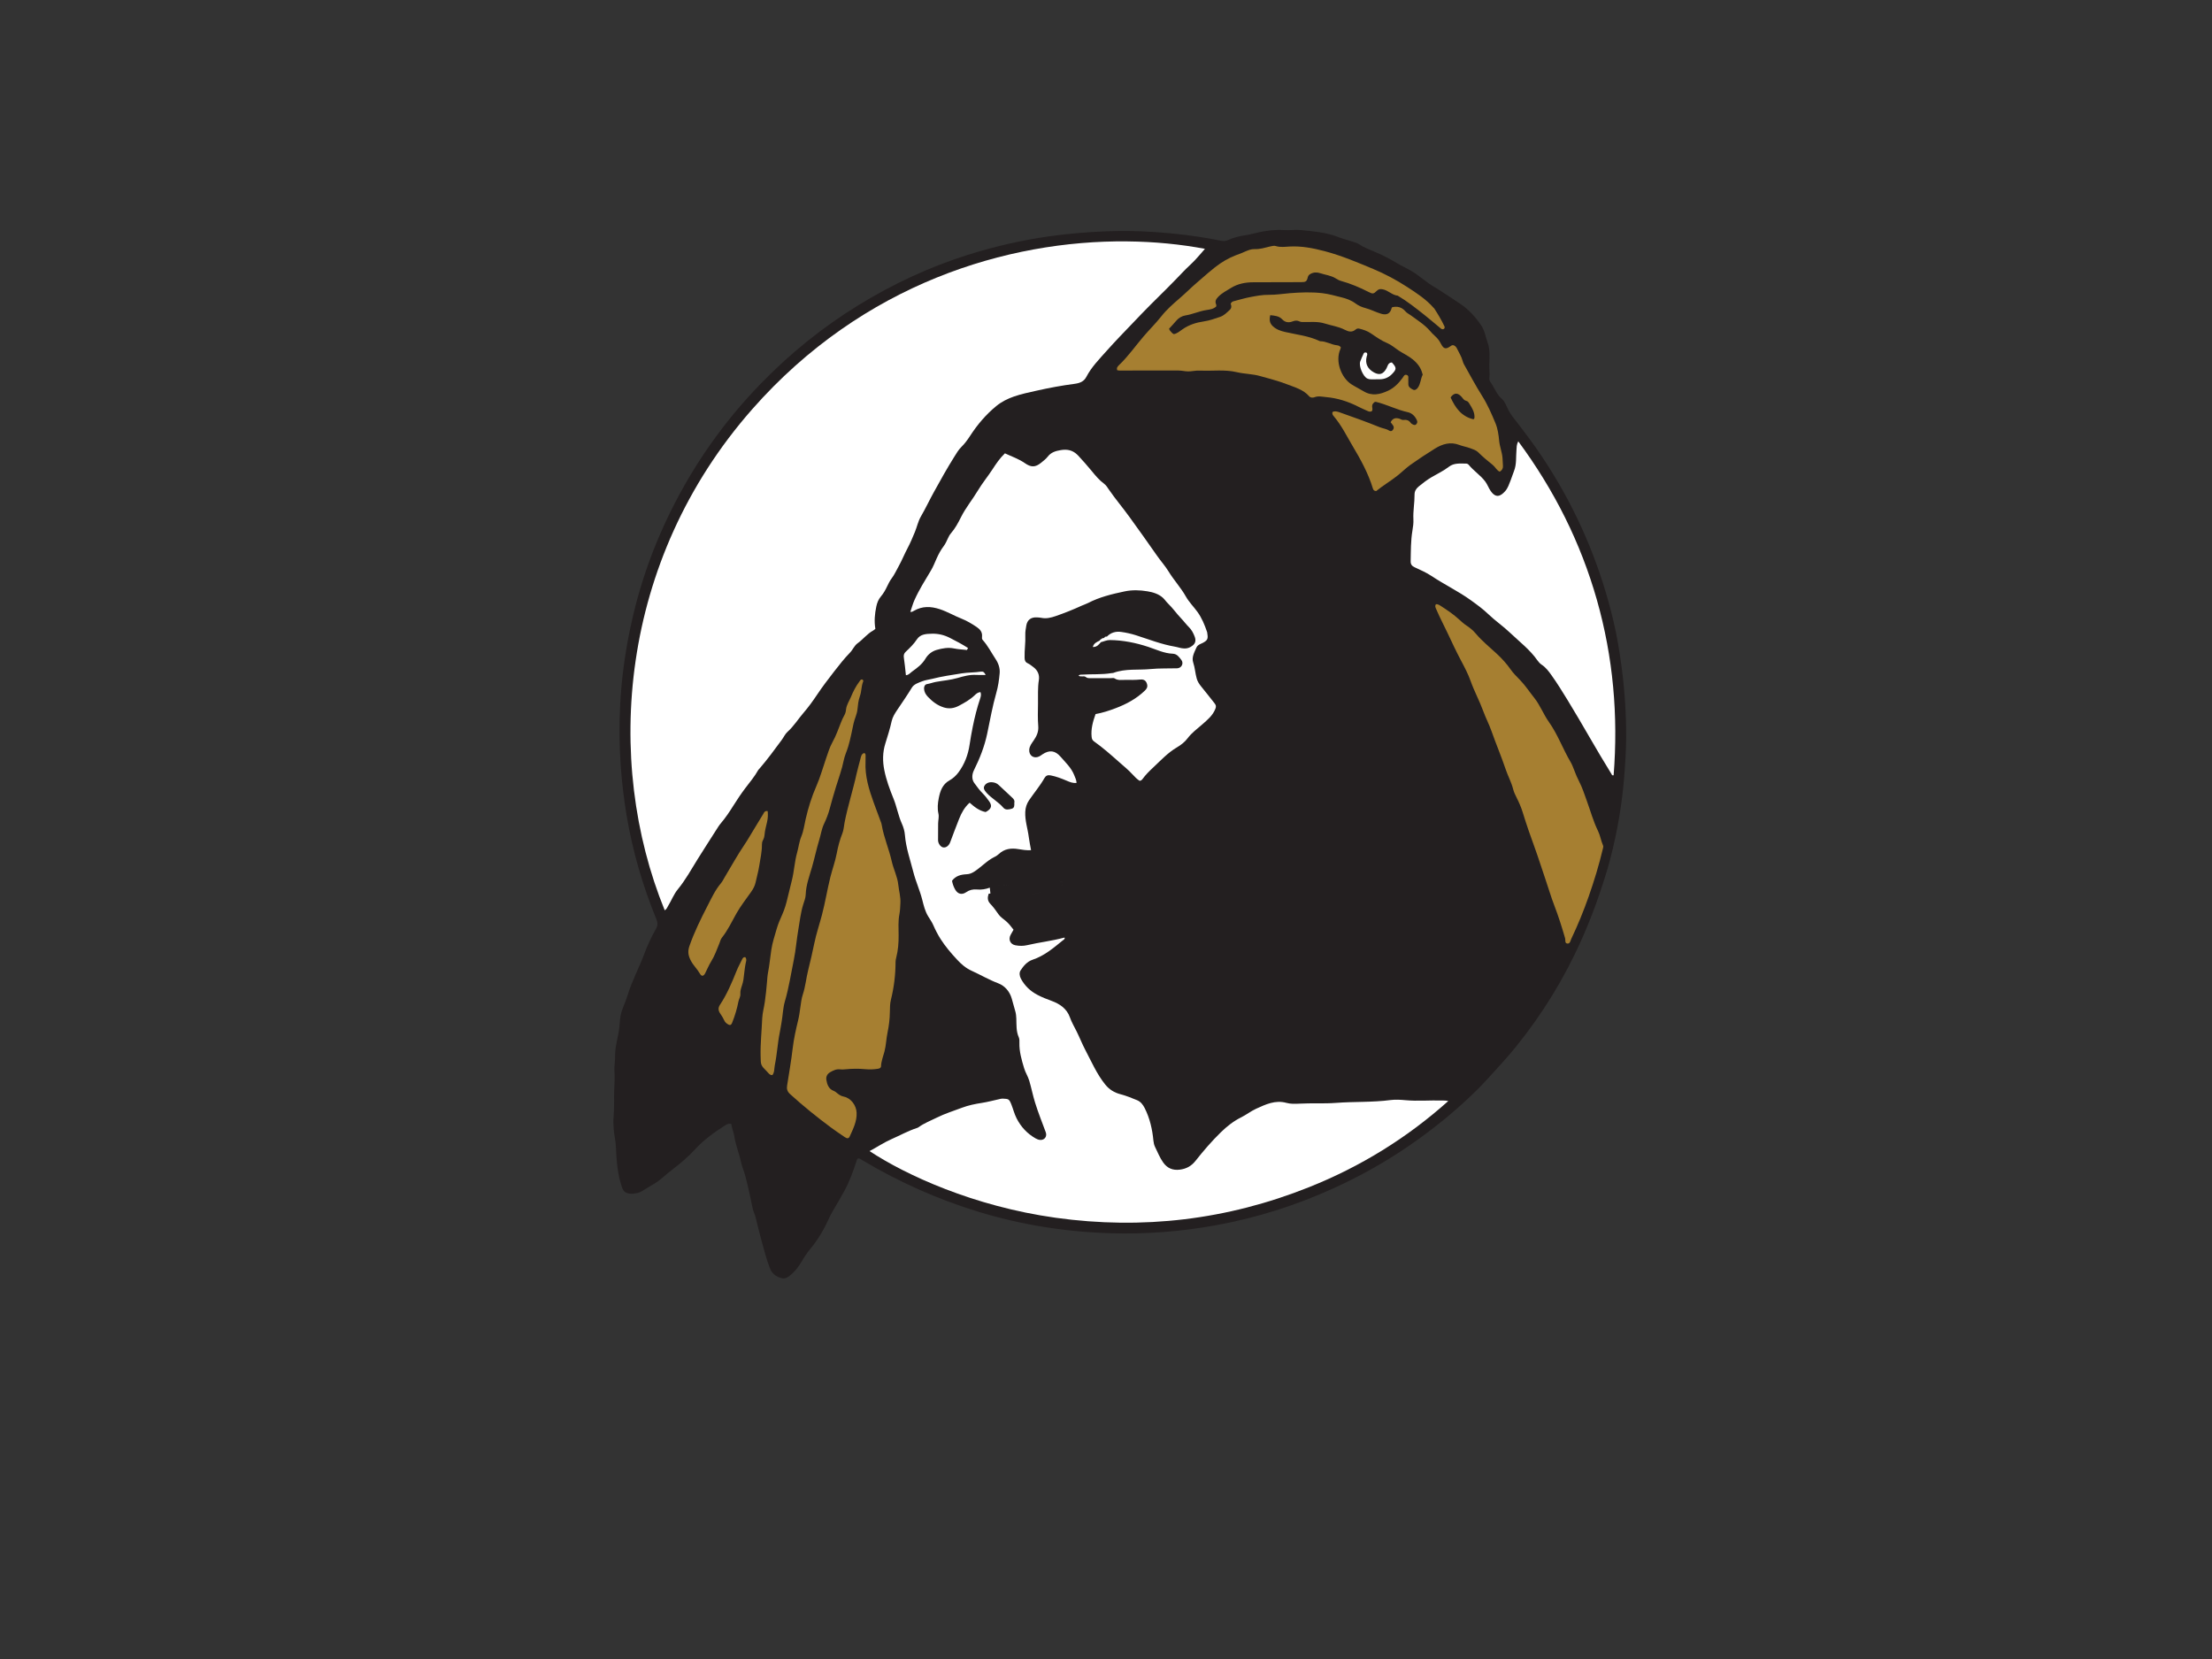 <svg clip-rule="evenodd" fill-rule="evenodd" stroke-linejoin="round" stroke-miterlimit="1.414" viewBox="0 0 8 6" xmlns="http://www.w3.org/2000/svg"><rect x="0" y="0" width="8" height="6" fill="#333333" stroke="none"/><g fill-rule="nonzero" transform="matrix(.041 0 0 -.041 -10.521 7.31)"><path d="m399.68 119.242c.257-1.996.383-4 .374-6.007-.006-1.18-.082-2.359-.178-3.536-.196-2.388-.597-4.741-1.194-7.059-.286-1.114-.643-2.207-1.014-3.297-.451-1.331-.969-2.632-1.536-3.913-1.52-3.421-3.464-6.586-5.817-9.493-.564-.699-1.17-1.366-1.774-2.033-.546-.599-1.087-1.204-1.664-1.773-1.809-1.791-3.78-3.392-5.876-4.839-2.12-1.464-4.356-2.721-6.698-3.791-3.36-1.534-6.855-2.643-10.493-3.299-3.05-.551-6.123-.789-9.218-.695-3.97.122-7.868.732-11.677 1.895-3.606 1.099-7.018 2.63-10.255 4.559-.111.067-.214.159-.355.154-.1-.063-.114-.167-.148-.265-.295-.894-.615-1.781-1.068-2.611-.333-.608-.682-1.205-1.033-1.802-.277-.472-.477-.98-.734-1.462-.364-.684-.787-1.316-1.279-1.906-.266-.32-.49-.664-.697-1.022-.297-.514-.658-.976-1.138-1.338-.229-.17-.442-.23-.73-.141-.475.144-.788.411-.967.884-.285.746-.484 1.515-.695 2.282-.201.74-.388 1.483-.567 2.228-.054.231-.178.43-.228.665-.201.963-.408 1.928-.652 2.882-.113.439-.307.861-.403 1.308-.161.762-.472 1.484-.586 2.261-.052.358-.224.695-.25 1.059-.236.083-.41-.024-.563-.12-.974-.616-1.899-1.287-2.686-2.15-.564-.617-1.216-1.161-1.88-1.678-.349-.272-.695-.549-1.026-.843-.39-.348-.85-.586-1.292-.852-.275-.167-.528-.372-.861-.438-.22-.045-.423-.091-.652-.056-.427.065-.571.196-.706.595-.396 1.172-.477 2.383-.529 3.605-.02.497-.157.987-.189 1.488-.022.353-.049.702-.016 1.053.074.78.031 1.562.057 2.34.022.59.063 1.176.022 1.769-.027.405.067.819.058 1.233-.021.889.282 1.732.379 2.604.033.318.042.64.096.958.111.648.438 1.216.623 1.835.388 1.286 1.031 2.469 1.499 3.722.277.749.619 1.464 1.011 2.157.153.272.168.524.042.832-1.218 2.974-2.113 6.042-2.641 9.216-.242 1.455-.412 2.917-.516 4.392-.124 1.783-.135 3.567-.044 5.35.118 2.287.43 4.551.902 6.793.647 3.074 1.615 6.042 2.915 8.902 1.164 2.561 2.55 4.996 4.175 7.295 1.316 1.861 2.763 3.612 4.347 5.247 2.61 2.697 5.504 5.043 8.708 7.007 3.038 1.862 6.24 3.355 9.635 4.423 2.314.729 4.669 1.274 7.072 1.618 1.696.242 3.401.388 5.112.454 1.36.054 2.723.035 4.077-.051 2.047-.13 4.083-.376 6.096-.788.211-.042.39-.018.594.074.48.222.996.34 1.523.42.419.063.829.188 1.247.273.701.146 1.403.231 2.126.183.512-.035 1.033.05 1.541-.002 1.106-.112 2.229-.203 3.268-.613.555-.218 1.135-.329 1.684-.553.168-.068.296-.187.453-.266.39-.2.796-.36 1.198-.532.652-.278 1.279-.607 1.885-.974.364-.222.756-.394 1.129-.605.595-.334 1.105-.782 1.656-1.174.255-.181.525-.327.788-.491.671-.425 1.325-.874 1.987-1.311.741-.488 1.33-1.149 1.833-1.889.309-.454.375-.985.556-1.48.233-.641.185-1.307.161-1.961-.015-.412.058-.823 0-1.235-.02-.146.074-.286.157-.408.316-.462.498-1.011.943-1.392.286-.244.388-.614.556-.935.109-.209.226-.413.37-.599.532-.688 1.059-1.381 1.577-2.081.728-.989 1.406-2.006 2.044-3.052 2.46-4.028 4.214-8.345 5.303-12.935.334-1.406.56-2.835.746-4.269" fill="#231f20"/><g transform="matrix(.8 0 0 -.8 310.71 158.01)"><path d="m72.748 1.758c-.101.012-.207.036-.309.061-.57.136-1.132.319-1.726.295-.386-.014-.719.134-1.059.273-.17.069-.333.157-.506.217-.77.266-1.501.601-2.177 1.061-.948.646-1.781 1.432-2.653 2.173-.64.55-1.232 1.152-1.875 1.702-.711.612-1.431 1.24-2.006 1.972-.615.781-1.323 1.475-1.968 2.229-.904 1.057-1.704 2.211-2.721 3.177-.143.137-.288.301-.18.555.082.01.171.031.258.031 1.994-.001 3.987-.006 5.982-.006.35 0 .707-.006 1.049.051.335.059.669.066.992.016.314-.046.623-.071.934-.055 1.321.058 2.651-.139 3.969.174.85.202 1.737.188 2.594.436.985.282 1.98.525 2.935.898.864.337 1.794.579 2.445 1.322.155.174.401.18.575.112.436-.175.879-.055 1.293-.02 1.235.109 2.414.476 3.523 1.045.343.177.7.324 1.051.486.155.072.31.117.469.018.127-.176.032-.361.031-.541 0-.234.147-.365.308-.483.047 0 .083-.008.12.002 1.197.289 2.299.878 3.511 1.139.453.096.802.442 1 .895.082.182.035.332-.09.451-.126.12-.278.055-.41-.022-.062-.037-.135-.075-.174-.132-.197-.302-.478-.382-.816-.338-.159.021-.278-.087-.414-.131-.476-.153-.783-.03-.994.387.097.127.212.25.293.392.084.155.063.319-.057.465-.114.141-.256.149-.392.064-.335-.211-.732-.243-1.088-.392-1.433-.584-2.894-1.1-4.352-1.615-.264-.093-.554-.185-.812-.043-.069.245.06.371.164.494.838.991 1.404 2.162 2.06 3.265.885 1.484 1.72 3.002 2.227 4.67.046.153.118.271.363.289.714-.59 1.557-1.081 2.322-1.685.508-.398.966-.862 1.491-1.235.871-.618 1.765-1.203 2.671-1.767.824-.511 1.705-.775 2.68-.402.393.15.82.217 1.215.365.305.115.633.211.873.449.511.504 1.06.964 1.619 1.408.273.22.407.576.754.729.245-.15.374-.348.355-.639-.02-.294-.028-.589-.05-.883-.052-.646-.309-1.247-.369-1.892-.063-.66-.155-1.327-.409-1.938-.43-1.036-.873-2.061-1.48-3.019-.716-1.133-1.343-2.326-2.004-3.494-.063-.112-.1-.235-.135-.358-.129-.487-.411-.903-.621-1.352-.079-.163-.219-.352-.451-.375-.04.007-.079.015-.119.02-.046.03-.095.056-.139.086-.525.376-.761.321-1.066-.268-.165-.315-.36-.591-.627-.824-.209-.182-.4-.384-.58-.594-.608-.7-1.395-1.18-2.127-1.722-.189-.139-.416-.237-.571-.422-.4-.471-.897-.598-1.472-.459-.029.05-.055.081-.061.113-.151.601-.546.778-1.133.61-.602-.174-1.154-.478-1.759-.635-.4-.103-.77-.269-1.096-.514-.469-.349-1.006-.538-1.563-.674-.691-.171-1.375-.367-2.093-.453-1.197-.137-2.391-.092-3.584.004-.768.063-1.531.188-2.307.18-.7-.01-1.391.121-2.074.254-.594.112-1.176.291-1.762.441-.144.036-.282.081-.371.295.097.207.118.465-.099.669-.324.298-.633.627-1.061.77-.591.201-1.178.413-1.805.503-.841.123-1.637.373-2.353.875-.291.203-.582.463-.949.528-.194-.076-.283-.251-.418-.377-.048-.046-.064-.126-.108-.221.26-.286.529-.561.772-.857.275-.333.645-.545 1.033-.608.786-.125 1.51-.467 2.295-.59.383-.06.807-.108 1.103-.406 0-.081.017-.147-.004-.191-.161-.355-.052-.582.223-.867.411-.42.915-.674 1.396-.971.758-.471 1.598-.631 2.481-.631 1.756 0 3.511-.004 5.266-.014.516 0 .617-.071.732-.543.046-.18.135-.273.295-.363.351-.199.725-.195 1.072-.08.57.19 1.186.244 1.717.576.175.111.372.221.592.281 1.051.292 2.048.716 3.019 1.209.46.237.562.234.918-.125.197-.196.373-.212.641-.164.612.109 1.038.642 1.664.702 1.045.617 1.991 1.372 2.941 2.121.605.478 1.187.986 1.784 1.478.027.025.055.048.088.065.087.043.184.057.265.004.11-.069.115-.197.067-.295-.319-.68-.703-1.32-1.112-1.952-.02-.03-.052-.052-.078-.08-.834-.953-1.891-1.636-2.936-2.314-1.171-.76-2.412-1.42-3.705-1.963-1.764-.737-3.527-1.486-5.379-1.973-1.258-.33-2.531-.581-3.86-.509-.495.025-1.018.106-1.527-.055-.091-.029-.19-.031-.291-.019zm17.959 39.508c-.164.243-.01.449.082.664.358.848.798 1.659 1.188 2.493.476 1.016.953 2.033 1.478 3.027.395.749.793 1.49 1.078 2.295.399 1.125.976 2.176 1.385 3.301.272.752.657 1.478.92 2.23.5 1.421 1.09 2.809 1.572 4.236.248.729.623 1.403.811 2.157.081.313.225.618.373.912.274.54.516 1.097.691 1.672.393 1.285.835 2.551 1.295 3.81.419 1.141.772 2.299 1.17 3.447.342.989.632 1.999 1.008 2.977.457 1.185.84 2.395 1.191 3.615.06.206-.068.565.268.584.285.018.316-.316.412-.521.726-1.514 1.356-3.066 1.914-4.649.61-1.74 1.147-3.499 1.572-5.293.033-.128.067-.244.01-.373-.225-.506-.296-1.065-.541-1.566-.529-1.073-.837-2.23-1.246-3.348-.259-.707-.483-1.431-.832-2.101-.215-.41-.387-.835-.551-1.264-.12-.31-.238-.625-.406-.91-.851-1.437-1.407-3.029-2.387-4.407-.602-.845-.963-1.846-1.623-2.671-.517-.645-.965-1.339-1.545-1.94-.365-.381-.755-.752-1.062-1.195-.433-.621-.95-1.186-1.5-1.699-.794-.742-1.648-1.417-2.348-2.258-.285-.339-.627-.618-1.002-.865-.288-.192-.553-.426-.808-.661-.627-.58-1.33-1.051-2.043-1.511-.152-.098-.314-.199-.524-.188zm-63.271 8.303c-.182-.019-.232.137-.318.25-.395.52-.679 1.106-.926 1.697-.185.437-.469.847-.526 1.33-.027.243-.067.459-.195.674-.147.25-.261.521-.369.791-.291.726-.544 1.469-.928 2.153-.325.585-.511 1.218-.728 1.847-.346 1.008-.627 2.031-1.057 3.014-.511 1.16-.887 2.369-1.174 3.609-.15.645-.226 1.313-.478 1.928-.243.586-.306 1.213-.475 1.815-.275.975-.318 1.993-.558 2.974-.162.661-.332 1.318-.485 1.981-.143.623-.319 1.246-.586 1.839-.231.518-.459 1.038-.617 1.588-.217.758-.468 1.497-.59 2.287-.13.834-.197 1.681-.361 2.512-.069.351-.091.728-.121 1.096-.055.711-.136 1.424-.233 2.133-.083.62-.265 1.231-.293 1.853-.058 1.379-.207 2.756-.177 4.143.021 1.005-.004 1.011.713 1.724.16.163.288.4.589.381.249-.327.19-.738.266-1.105.248-1.19.301-2.408.547-3.598.081-.395.136-.798.207-1.193.129-.744.143-1.503.355-2.231.439-1.502.672-3.05.985-4.58.224-1.092.303-2.214.494-3.314.16-.922.258-1.859.533-2.76.114-.368.272-.743.283-1.119.035-1.049.403-2.024.688-3.004.291-1.008.502-2.035.807-3.037.177-.58.262-1.199.517-1.741.261-.551.485-1.118.635-1.691.207-.8.446-1.588.683-2.381.294-.977.663-1.938.862-2.945.104-.526.341-1.01.494-1.522.256-.847.404-1.716.598-2.576.113-.504.359-.969.418-1.484.055-.514.099-1.024.277-1.514.19-.515.142-1.089.359-1.602.03-.076.008-.184-.115-.222zm.248 8.109c-.312.065-.37.365-.428.61-.133.555-.307 1.1-.427 1.652-.393 1.813-.977 3.578-1.329 5.4-.076.398-.094.816-.24 1.186-.288.724-.483 1.46-.625 2.225-.166.885-.485 1.737-.703 2.611-.344 1.39-.57 2.813-.935 4.197-.273 1.03-.617 2.041-.832 3.09-.203.991-.431 1.976-.676 2.957-.224.894-.301 1.818-.592 2.693-.153.458-.204.934-.272 1.411-.068.471-.126.949-.24 1.414-.251 1.035-.484 2.067-.609 3.132-.159 1.368-.4 2.729-.613 4.09-.062.377.024.66.322.934 1.446 1.319 2.967 2.543 4.537 3.707.49.36.996.703 1.5 1.043.272.182.433.169.547-.078.376-.837.804-1.656.758-2.623-.034-.785-.619-1.598-1.389-1.758-.29-.06-.515-.185-.725-.363-.13-.109-.254-.213-.414-.276-.556-.212-.73-.715-.808-1.22-.049-.318.071-.64.418-.836.343-.194.673-.368 1.089-.317.18.024.371.015.553-.004.728-.071 1.456-.089 2.186-.019.476.044.955.038 1.431-.041.178-.028.343-.08.352-.283.021-.559.234-1.077.375-1.608.185-.697.196-1.418.344-2.119.157-.742.244-1.488.254-2.248.006-.46.01-.932.121-1.373.338-1.365.504-2.745.507-4.15 0-.169.035-.327.077-.489.206-.808.269-1.626.261-2.464-.006-.77-.062-1.546.088-2.315.076-.395.085-.805.108-1.209.041-.686-.158-1.348-.231-2.021-.094-.907-.526-1.718-.724-2.6-.3-1.34-.864-2.613-1.098-3.975-.011-.073-.022-.146-.047-.216-.28-.755-.567-1.509-.84-2.27-.526-1.452-.979-2.919-.906-4.494.011-.223.011-.444.006-.666-.003-.104.021-.224-.131-.316zm-10.869 6.405c-.166.046-.223.215-.289.326-.326.554-.662 1.107-1.002 1.648-.346.552-.661 1.133-1.031 1.678-.795 1.172-1.479 2.416-2.209 3.631-.134.22-.243.462-.406.656-.64.755-1.051 1.653-1.495 2.514-.737 1.437-1.455 2.883-1.99 4.422-.229.653-.103 1.135.18 1.658.27.504.699.899.982 1.4.18.317.395.283.569-.047.223-.425.396-.878.65-1.283.395-.63.639-1.326.916-2.008.09-.22.132-.449.287-.646.643-.806 1.078-1.744 1.58-2.635.474-.841 1.064-1.594 1.616-2.375.241-.339.428-.675.517-1.08.131-.61.304-1.213.401-1.83.122-.778.303-1.553.296-2.348 0-.167.029-.316.112-.472.095-.174.155-.381.172-.579.041-.497.177-.973.287-1.455.088-.381.104-.76.064-1.173-.084-.019-.151-.017-.207-.002zm-2.266 16.104c-.168-.017-.26.068-.32.189-.215.448-.459.88-.646 1.346-.513 1.28-1.052 2.555-1.817 3.711-.242.365-.185.665.02.963.181.258.339.525.47.806.065.139.167.242.292.328.288.205.433.193.558-.121.303-.753.535-1.532.69-2.326.055-.291.241-.541.214-.851-.025-.319.076-.619.174-.916.069-.212.13-.426.162-.643.084-.583.126-1.171.235-1.754.043-.229.172-.499-.032-.732z" fill="#a67f31"/><path d="m56.65 1.262c-13.163-.128-29.127 4.644-41.32 18.492-14.731 16.727-16.367 38.823-9.662 55.266.22-.125.268-.312.365-.467.379-.61.626-1.298 1.088-1.857.843-1.029 1.48-2.193 2.178-3.316.659-1.06 1.342-2.104 2.01-3.161.177-.282.352-.567.566-.818.516-.607.953-1.267 1.373-1.937.414-.659.844-1.302 1.311-1.92.487-.648 1.017-1.263 1.414-1.979.041-.076.12-.135.177-.205.862-1.002 1.64-2.068 2.424-3.131.218-.294.369-.65.633-.887.694-.621 1.174-1.413 1.775-2.107.538-.621 1.022-1.295 1.483-1.982.591-.888 1.243-1.737 1.894-2.577.555-.715 1.114-1.426 1.742-2.072.312-.321.473-.77.836-1.029.603-.43 1.049-1.04 1.709-1.399.095-.051.177-.132.25-.189-.147-.865-.062-1.665.104-2.465.086-.406.227-.777.498-1.096.289-.338.505-.723.697-1.128.142-.298.29-.602.489-.866.313-.416.522-.886.773-1.336.37-.663.647-1.366 1.002-2.031.302-.572.547-1.163.795-1.76.234-.563.351-1.176.656-1.699.52-.893.954-1.832 1.455-2.732.721-1.306 1.444-2.607 2.239-3.871.235-.375.454-.758.773-1.071.371-.365.675-.781.957-1.214.806-1.244 1.755-2.368 2.902-3.305.574-.469 1.24-.802 1.94-1.045.799-.279 1.627-.447 2.455-.635 1.402-.316 2.817-.58 4.238-.765.591-.079 1.025-.258 1.295-.776.56-1.074 1.405-1.928 2.195-2.818.969-1.085 1.981-2.135 2.991-3.184.626-.648 1.244-1.313 1.886-1.945 1.234-1.218 2.465-2.436 3.657-3.693.392-.414.83-.786 1.222-1.2.403-.422.773-.873 1.119-1.269-2.658-.5-5.546-.791-8.584-.82zm43.131 22.045c-.197.389-.172.664-.195.938-.069.785.029 1.592-.274 2.347-.131.327-.23.665-.359.989-.171.425-.307.883-.617 1.228-.492.55-1.029.831-1.625-.07-.213-.32-.334-.683-.563-.99-.52-.7-1.271-1.168-1.82-1.84-.073-.088-.182-.145-.289-.145-.656-.002-1.336-.092-1.908.352-.588.455-1.257.766-1.895 1.139-.512.3-.976.661-1.433 1.035-.293.242-.458.525-.456.902.008.903-.173 1.799-.127 2.709.022.42-.038.847-.109 1.266-.185 1.116-.169 2.238-.193 3.363-.006.365.156.534.447.67.633.297 1.271.571 1.861.961 1.409.94 2.946 1.674 4.328 2.67.677.487 1.354.98 1.94 1.547.762.73 1.631 1.318 2.391 2.045 1.037.988 2.19 1.86 3.021 3.054.125.179.285.348.465.467.46.303.781.741 1.084 1.166.629.88 1.197 1.805 1.764 2.727 1.648 2.687 3.163 5.457 4.83 8.134.052.085.075.223.25.153.515-6.553-.049-13.007-1.85-19.342-1.8-6.329-4.705-12.11-8.668-17.475zm-49.904.928c-.172-.005-.35.01-.537.041-.556.092-1.07.238-1.442.723-.198.258-.474.463-.73.675-.639.522-1.116.511-1.791.039-.684-.476-1.471-.737-2.197-1.08-.582.559-.993 1.181-1.385 1.786-.515.787-1.115 1.512-1.598 2.32-.596.996-1.346 1.898-1.863 2.939-.313.627-.641 1.239-1.104 1.77-.143.166-.249.362-.341.568-.134.296-.271.601-.465.858-.315.415-.555.864-.768 1.338-.201.45-.384.923-.633 1.339-.636 1.063-1.298 2.11-1.808 3.243-.19.421-.31.875-.465 1.32.18.029.295-.057.398-.117.929-.537 1.866-.507 2.866-.174.828.275 1.573.719 2.375 1.037.607.237 1.151.572 1.687.93.37.25.629.562.58 1.052-.011.123-.026.256.072.367.572.635.954 1.398 1.42 2.102.317.476.502 1.013.453 1.566-.063.733-.17 1.474-.373 2.178-.422 1.475-.685 2.982-1 4.479-.297 1.423-.822 2.743-1.462 4.037-.234.47-.26 1.015.042 1.422.292.39.576.799.932 1.148.26.259.489.558.701.858.337.473.262.788-.228 1.099-.06.04-.129.07-.168.088-.713-.148-1.241-.574-1.756-1.031-.569.515-.902 1.131-1.16 1.785-.343.857-.662 1.722-.987 2.586-.143.381-.468.618-.777.558-.282-.056-.554-.43-.557-.792-.005-.61-.004-1.221.008-1.831.006-.37.115-.755.033-1.101-.131-.58-.073-1.146.036-1.699.155-.784.4-1.531 1.185-1.965.384-.215.717-.52.988-.881.674-.908 1.061-1.935 1.227-3.049.101-.674.219-1.344.355-2.014.21-1.028.462-2.046.799-3.043.079-.235.15-.483.047-.742-.297.012-.483.192-.646.348-.509.487-1.114.824-1.727 1.15-.536.284-1.09.374-1.697.178-.69-.224-1.223-.633-1.715-1.148-.259-.272-.421-.548-.438-.92-.01-.254.108-.464.34-.5.329-.054.636-.177.961-.237.798-.147 1.607-.204 2.395-.433.663-.194 1.347-.382 2.06-.338.321.021.645.004 1.035.004-.127-.296-.286-.404-.504-.369-.711.113-1.44.08-2.144.195-1.089.177-2.187.329-3.258.605-.356.09-.726.126-1.072.26-.43.165-.922.323-1.152.701-.512.839-1.065 1.644-1.614 2.457-.256.379-.514.784-.613 1.227-.185.841-.445 1.664-.701 2.482-.31.987-.31 1.969-.113 2.942.215 1.084.604 2.13 1.019 3.152.359.893.516 1.849.908 2.727.183.405.309.829.344 1.275.114 1.409.587 2.738.934 4.094.263 1.037.72 2.013.98 3.051.158.623.305 1.251.65 1.816.189.313.405.609.555.951.236.539.506 1.066.822 1.563.517.809 1.137 1.536 1.793 2.242.478.517.967.948 1.625 1.248.983.446 1.911.995 2.932 1.381.733.275 1.271.916 1.488 1.689.129.458.25.922.387 1.379.081.27.106.542.117.821.023.696-.026 1.4.272 2.066.081.185.074.395.068.6-.026.975.247 1.892.522 2.812.143.48.423.895.566 1.377.236.798.394 1.616.639 2.406.342 1.108.779 2.185 1.179 3.274.167.455-.125.867-.601.847-.189-.01-.361-.081-.524-.173-.921-.524-1.613-1.27-2.093-2.215-.245-.482-.371-1.007-.567-1.504-.261-.668-.337-.626-.978-.666-.125-.006-.256.037-.381.064-.63.137-1.255.308-1.893.407-.749.116-1.484.263-2.193.531-.948.359-1.917.658-2.824 1.113-.662.329-1.354.592-1.956 1.029-.06.044-.129.075-.199.098-.97.313-1.856.813-2.785 1.219-.845.37-1.606.887-2.434 1.326 4.002 2.639 11.478 6.09 20.512 7.35 9.604 1.337 18.931.23 27.943-3.37 5.67-2.262 10.792-5.416 15.357-9.5-.267-.061-.517-.055-.769-.06-1.31-.028-2.62.087-3.928-.031-.554-.048-1.114-.09-1.662-.018-1.997.265-4.014.16-6.019.313-1.34.103-2.693.011-4.04.085-.478.025-.967.043-1.431-.087-1.228-.338-2.286.167-3.34.648-.569.259-1.07.658-1.629.938-.857.422-1.593 1.005-2.265 1.662-1.004.98-1.919 2.044-2.788 3.144-.448.568-.995.876-1.72.971-.798.101-1.395-.156-1.848-.793-.375-.529-.607-1.132-.892-1.707-.104-.21-.158-.459-.182-.694-.12-1.257-.392-2.466-.967-3.601-.192-.376-.44-.695-.824-.858-.591-.246-1.194-.491-1.813-.654-.691-.177-1.251-.515-1.695-1.06-.94-1.158-1.521-2.523-2.207-3.823-.351-.667-.628-1.376-.963-2.052-.251-.512-.55-1.004-.736-1.541-.345-.983-1.139-1.502-2.024-1.825-.535-.197-1.054-.397-1.56-.664-.793-.417-1.402-.998-1.824-1.787-.16-.3-.195-.664-.041-.9.326-.505.736-.991 1.339-1.19 1.278-.426 2.273-1.278 3.291-2.103.1-.079.247-.144.252-.311-.032-.011-.052-.025-.068-.021-1.351.37-2.746.517-4.109.838-.409.096-.845.086-1.266.008-.58-.107-.815-.656-.517-1.176.102-.174.197-.347.308-.541-.272-.354-.535-.702-.881-.987-.27-.221-.581-.428-.773-.707-.281-.413-.577-.813-.918-1.173-.326-.345-.303-.711-.172-1.1.065-.011.13-.022.193-.025h.002l-.07-.645c-.451.169-.932.248-1.414.201-.446-.041-.82.047-1.195.303-.472.324-.929.198-1.209-.297-.168-.295-.283-.618-.348-.965.4-.543.984-.693 1.598-.72.317-.012.564-.111.82-.27.672-.422 1.219-1.007 1.891-1.43.28-.178.596-.289.843-.523.615-.586 1.354-.687 2.162-.551.447.074.899.152 1.403.119-.09-.503-.19-.968-.25-1.437-.117-.931-.435-1.828-.389-2.789.024-.488.159-.897.422-1.286.555-.815 1.198-1.57 1.689-2.431.158-.278.36-.367.688-.305.621.118 1.202.347 1.779.592.335.141.671.288 1.078.236-.016-.327-.156-.585-.259-.855-.322-.814-.955-1.396-1.508-2.033-.599-.693-1.229-.768-1.996-.258-.123.084-.241.176-.373.238-.584.271-1.124-.11-1.082-.746.027-.415.283-.717.496-1.033.323-.478.549-.947.498-1.569-.069-.825-.039-1.661-.028-2.49.014-.866-.045-1.731.096-2.597.088-.55-.12-1.061-.594-1.415-.206-.155-.41-.324-.638-.433-.284-.134-.336-.331-.342-.617-.025-.834.117-1.658.078-2.491-.016-.355.053-.701.109-1.043.102-.631.527-.942 1.164-.906.164.01.332.014.495.049.547.116 1.069-.017 1.572-.189.974-.335 1.927-.715 2.863-1.145.233-.109.484-.18.713-.299 1.269-.66 2.641-.989 4.027-1.281.844-.179 1.695-.151 2.528-.01.607.101 1.229.282 1.709.721.201.187.35.425.549.615.536.513.949 1.127 1.464 1.66.292.302.543.653.844.948.3.293.486.656.631 1.031.155.397.105.692-.135.93-.09.088-.204.169-.346.246-.222.118-.436.157-.685.148-.359-.01-.681-.144-1.023-.201-1.482-.253-2.874-.807-4.295-1.26-.534-.169-1.073-.285-1.616-.361-.582-.085-1.135.068-1.566.51-.109.013-.236-.02-.283.126-.031.004-.053.02-.067.045-.095-.008-.18.009-.24.09-.109.03-.167.116-.232.197-.305.143-.625.276-.738.694.448.019.663-.267.892-.533.333-.077.639-.237.994-.233 1.454.016 2.872.305 4.237.756.892.294 1.738.716 2.699.75.468.019.713.383.949.695.284.384.002.899-.471.913-.977.03-1.952-.013-2.929.083-1.368.135-2.773-.076-4.106.424-.067.025-.149.014-.221.026-1.062.177-2.138.093-3.205.164-.139.01-.283-.026-.414.113.265.191.588-.026.801.152.185.153.373.123.572.123.74 0 1.479-.002 2.219 0 .129 0 .291-.037.381.026.371.254.785.161 1.18.166.552.01 1.108.013 1.662-.039.432-.041.661.152.754.558.066.294-.072.494-.27.68-.921.884-2.018 1.472-3.197 1.92-.72.275-1.455.514-2.223.652-.295.829-.522 1.635-.434 2.506.02.224.081.376.266.506.966.684 1.85 1.468 2.735 2.25.507.453 1.043.88 1.505 1.385.243.269.503.533.789.713.164-.023.251-.107.311-.19.338-.467.739-.867 1.158-1.257.845-.789 1.631-1.651 2.645-2.245.446-.261.871-.595 1.174-1 .452-.602 1.047-1.031 1.597-1.513.585-.514 1.184-.996 1.475-1.758.095-.251.053-.396-.102-.59-.495-.619-.973-1.245-1.476-1.855-.21-.253-.399-.552-.487-.862-.166-.58-.191-1.187-.388-1.769-.192-.573.114-1.108.345-1.637.047-.111.111-.189.182-.252.157-.136.359-.189.541-.289.511-.279.586-.443.486-1.029-.008-.055-.006-.114-.025-.164-.268-.789-.582-1.557-1.076-2.235-.414-.565-.923-1.074-1.264-1.679-.555-.985-1.327-1.81-1.912-2.77-.373-.612-.867-1.151-1.275-1.742-.987-1.425-2.002-2.831-3.016-4.238-.744-1.035-1.572-2.004-2.293-3.055-.156-.226-.296-.466-.527-.637-.525-.385-.937-.883-1.348-1.385-.478-.581-.976-1.146-1.492-1.701-.426-.454-.876-.642-1.391-.656zm-14.748 20.288c-.61.014-1.263.034-1.643.607-.35.529-.791.958-1.244 1.385-.191.18-.248.371-.207.641.099.635.153 1.277.227 1.941.311-.01.484-.264.699-.414.553-.395 1.093-.794 1.455-1.406.275-.465.704-.814 1.24-.969.622-.18 1.262-.296 1.912-.16.472.1.95.113 1.426.168.039-.074.079-.146.117-.219-.651-.417-1.329-.776-2.019-1.125-.635-.321-1.277-.468-1.963-.449zm13.996 27.266c.132.027.258.068.371.135v-.002c-.113-.067-.239-.106-.371-.133zm.391.369c-.028.06-.085.105-.164.139.08-.034.137-.078.164-.139zm-5.94.065c-.221.015-.445.014-.672.002-.204-.013-.411.002-.619.042.208-.04.416-.054.619-.041.227.014.451.012.672-.003zm3.733.763c-.456.13-.916.24-1.383.322.467-.082.928-.191 1.383-.322z" fill="#fff"/><path d="m72.439 9.399c-.123.511-.081.889.307 1.24.393.356.852.502 1.336.613 1.268.295 2.579.425 3.777.989.035.016.07.031.105.031.64.002 1.189.375 1.815.445.14.014.292.043.441.221-.019.07-.024.145-.054.209-.594 1.325.096 3.142 1.205 3.863.432.281.897.503 1.336.768.938.576 1.844.364 2.734-.055.661-.31 1.165-.83 1.592-1.418.118-.161.192-.404.451-.316.259.085.159.338.174.529.011.164.001.332.004.498.007.335.282.467.513.592.203.11.401-.031.526-.197.318-.428.307-.988.545-1.45.011-.023-.022-.067-.032-.103-.156-.653-.541-1.152-1.052-1.572-.485-.403-1.062-.656-1.582-1.002-.414-.274-.785-.615-1.252-.809-.652-.269-1.222-.682-1.799-1.072-.395-.267-.814-.403-1.26-.516-.164-.041-.301-.008-.412.09-.385.335-.768.255-1.176.045-.706-.37-1.501-.473-2.25-.709-.749-.235-1.528-.15-2.297-.158-.163 0-.325.007-.484-.071-.243-.121-.476-.101-.742 0-.413.16-.811.135-1.159-.232-.343-.363-.82-.402-1.31-.453zm20.499 8.654c-.214-.003-.419.136-.615.414.512 1.117 1.167 2.094 2.521 2.413.065-.033.103-.092.11-.17.037-.574-.239-1.034-.526-1.496-.1-.164-.188-.326-.377-.368-.215-.048-.312-.185-.443-.351-.231-.293-.456-.438-.67-.442zm-51.192 42.845c-.36-.021-.671.12-.83.409-.125.226-.042.446.248.767.555.611 1.305 1 1.844 1.635.244.289.616.196.926.109.311-.082.291-.384.281-.621.065-.25-.039-.419-.194-.564-.508-.476-1.018-.952-1.527-1.43-.212-.199-.462-.286-.748-.305z" fill="#231f20"/></g><path d="m377.02 147.202c-.05-.006-.094-.034-.127-.107-.104-.228-.213-.453-.296-.688-.144-.401.242-1.315.617-1.502.109-.053.22-.075.34-.073.252.004.502 0 .754.002.423.004.784.151 1.084.456.425.434.428.566-.006 1.032-.349-.02-.364-.327-.477-.53-.281-.505-.608-.622-1.1-.353-.569.312-.794.792-.647 1.383.028.113.097.219.019.345-.055.024-.111.042-.161.036z" fill="#fff"/></g></svg>